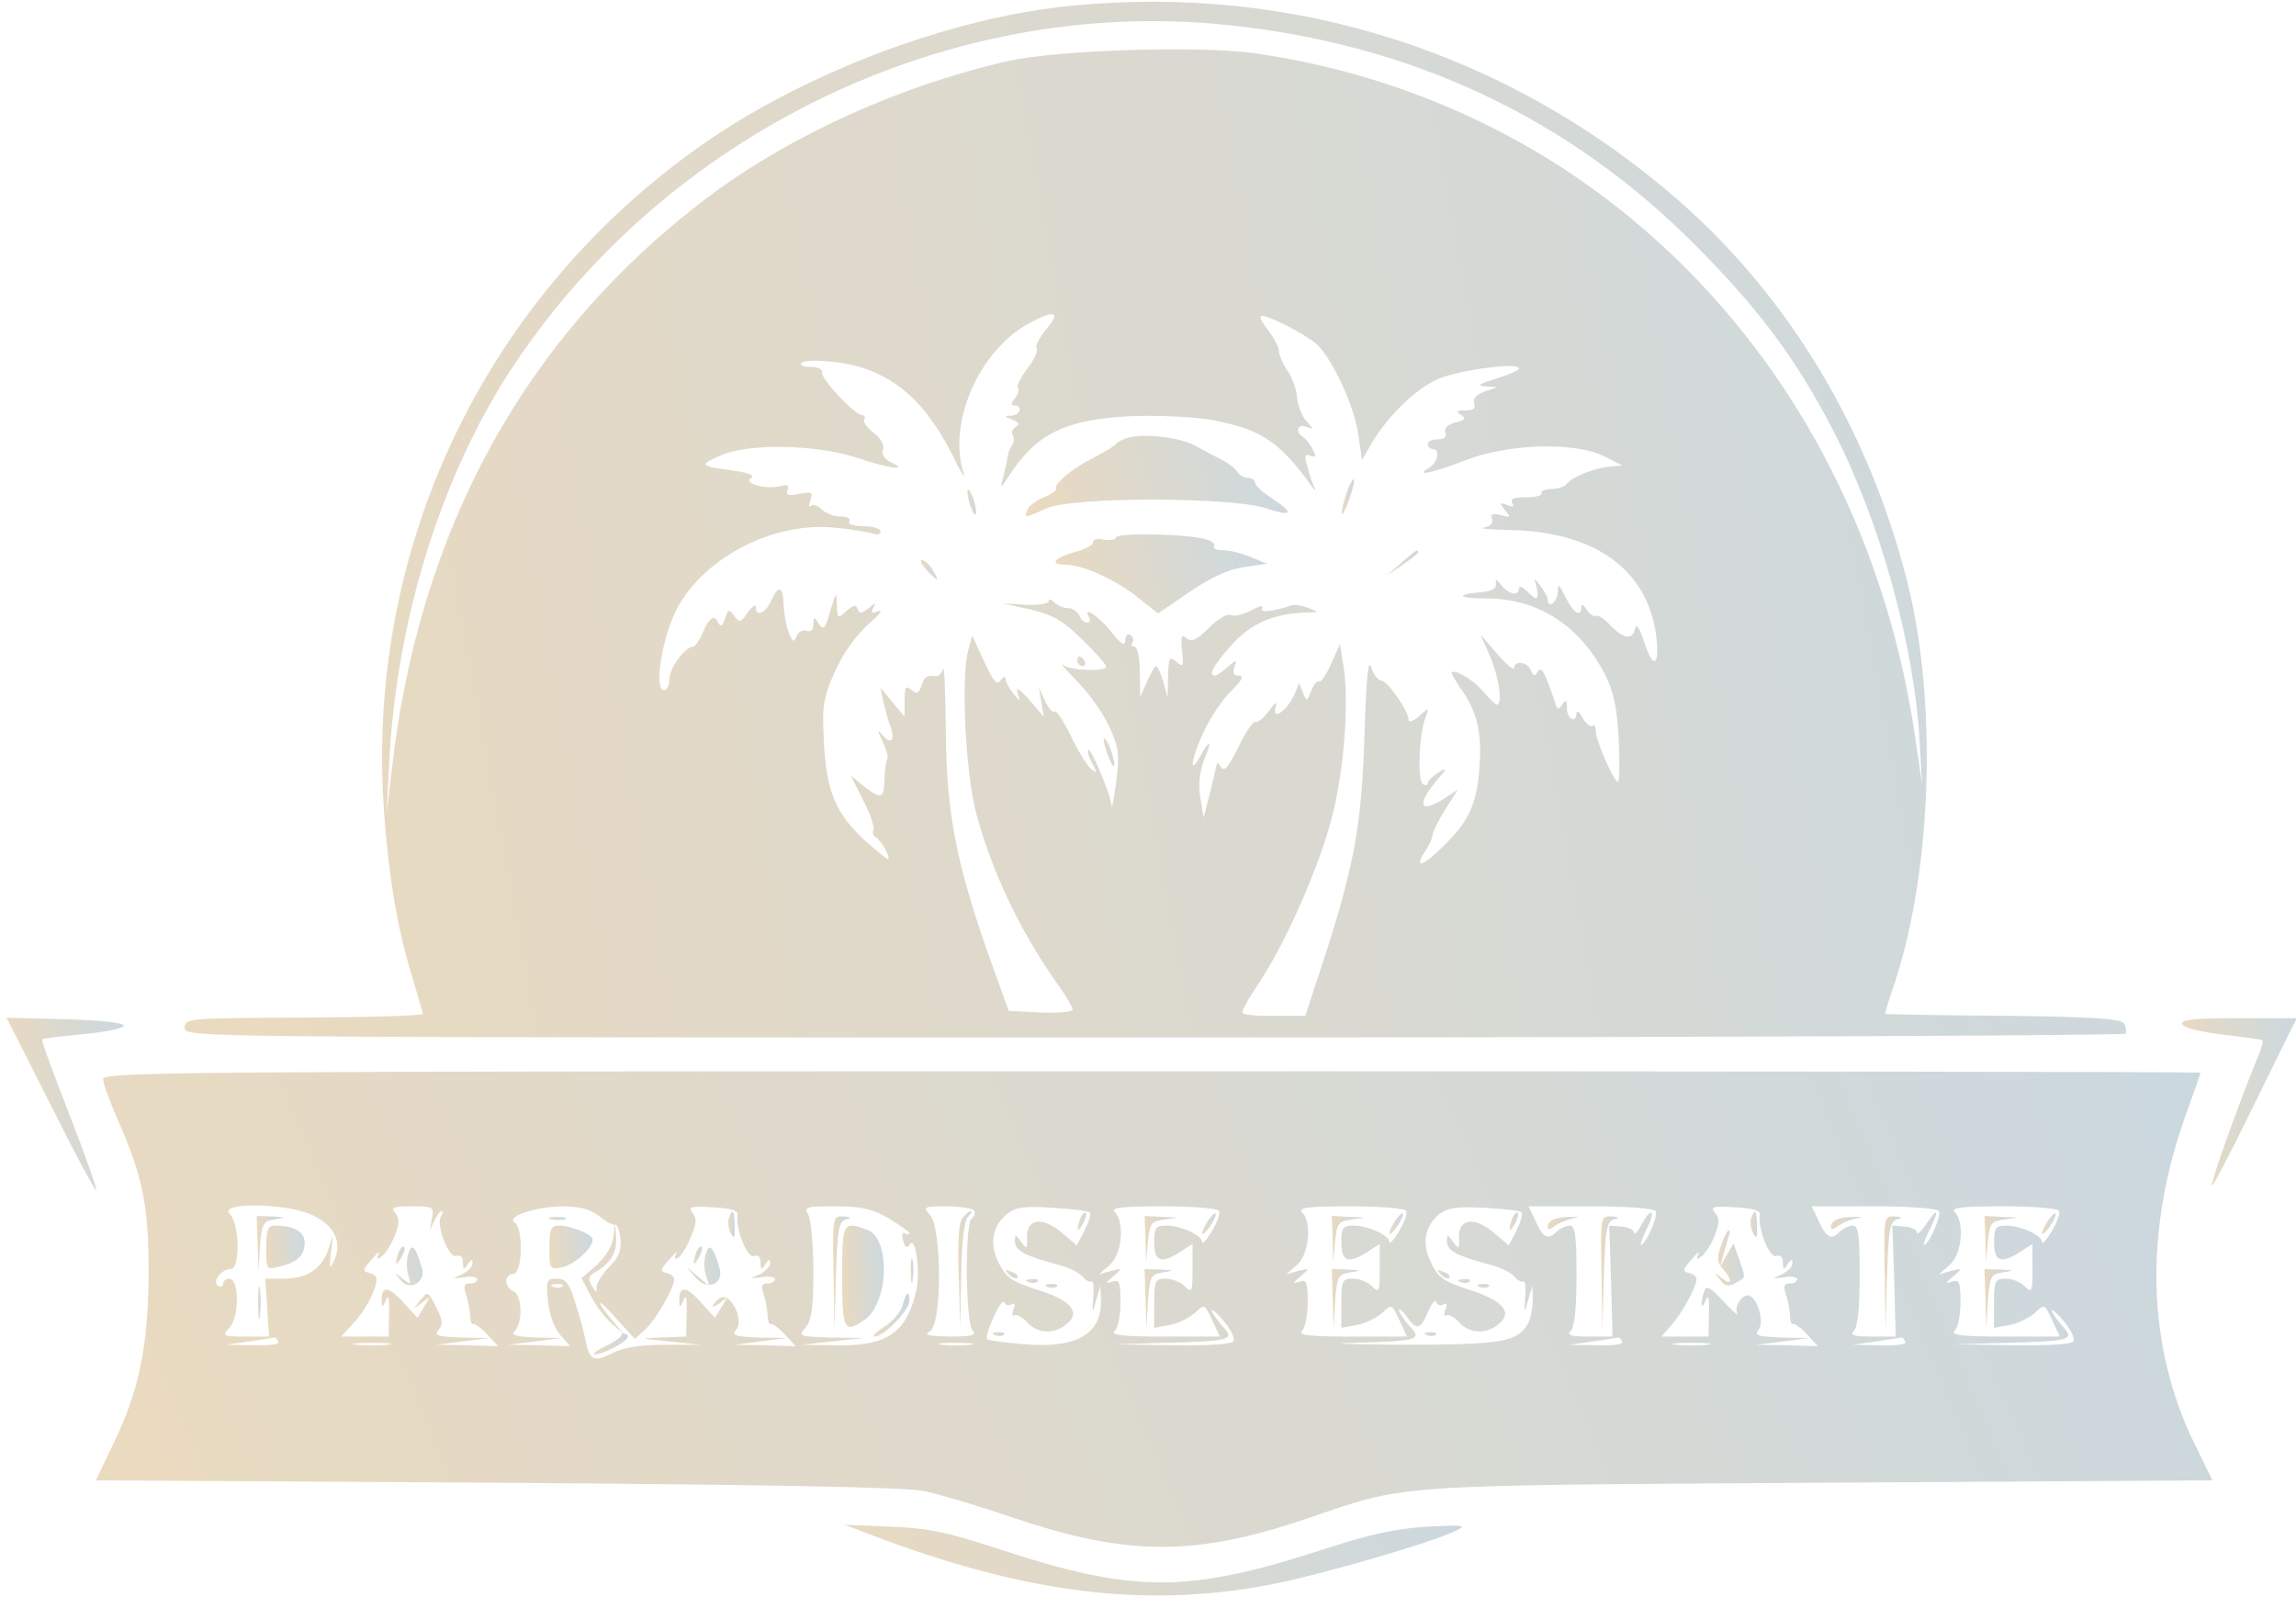 <svg width="138" height="96" viewBox="0 0 138 96" fill="none" xmlns="http://www.w3.org/2000/svg">
<g clip-path="url(#clip0_300_1341)">
<path d="M64.466 0.339C57.138 1.035 48.282 4.399 42.051 8.806C29.416 17.737 22.319 32.235 23.011 47.574C23.242 52.01 23.819 55.664 24.8 58.795C25.146 59.955 25.435 60.941 25.406 60.941C25.29 61.057 22.319 61.144 17.098 61.173C11.299 61.202 11.097 61.231 11.097 61.782C11.097 62.362 11.299 62.362 69.341 62.362C101.391 62.362 127.671 62.246 127.757 62.13C127.815 62.014 127.786 61.724 127.671 61.521C127.469 61.231 125.796 61.115 120.401 61.057C116.536 61.028 113.333 60.97 113.305 60.941C113.276 60.941 113.449 60.361 113.68 59.665C116.103 52.88 116.507 42.384 114.632 34.961C112.324 25.856 107.593 17.94 100.929 12.083C90.775 3.21 77.88 -0.965 64.466 0.339ZM73.726 1.499C84.832 2.63 94.323 7.095 101.939 14.779C105.747 18.607 107.968 21.593 110.189 25.885C112.987 31.307 115.064 38.759 115.382 44.616L115.526 47.139L115.122 44.384C113.016 29.886 105.4 17.592 93.89 10.082C88.294 6.458 81.861 4.08 75.226 3.181C71.908 2.746 63.629 3.007 60.715 3.645C54.196 5.095 47.474 8.139 42.512 11.88C31.579 20.144 25.146 31.829 23.531 46.414L23.242 48.879L23.386 45.979C23.79 37.425 26.444 28.813 30.627 22.347C39.945 8.023 56.994 -0.241 73.726 1.499ZM62.908 19.767C62.504 20.26 62.215 20.782 62.302 20.927C62.417 21.072 62.158 21.622 61.754 22.144C61.35 22.695 61.09 23.217 61.177 23.304C61.292 23.42 61.206 23.681 61.004 23.942C60.773 24.232 60.744 24.377 60.975 24.377C61.494 24.377 61.321 24.957 60.802 24.986C60.34 24.986 60.34 25.015 60.831 25.218C61.235 25.363 61.292 25.508 61.062 25.653C60.859 25.769 60.773 26.001 60.859 26.146C60.975 26.291 60.946 26.581 60.831 26.755C60.687 26.958 60.571 27.306 60.542 27.567C60.513 27.799 60.398 28.32 60.283 28.726C60.109 29.393 60.138 29.393 60.658 28.581C62.302 26.059 64.033 25.218 67.956 25.015C69.485 24.957 71.62 25.044 72.687 25.218C75.716 25.769 76.812 26.465 78.687 29.016C78.976 29.422 79.12 29.567 79.034 29.364C78.918 29.161 78.716 28.61 78.601 28.117C78.37 27.393 78.428 27.248 78.774 27.393C79.12 27.509 79.12 27.451 78.889 26.987C78.745 26.697 78.457 26.349 78.312 26.262C77.822 25.972 77.995 25.45 78.514 25.653C78.976 25.827 78.976 25.827 78.514 25.305C78.255 25.015 77.995 24.377 77.966 23.913C77.937 23.449 77.678 22.724 77.389 22.289C77.101 21.883 76.87 21.332 76.87 21.101C76.87 20.869 76.582 20.347 76.264 19.912C75.918 19.477 75.687 19.071 75.774 19.013C75.976 18.81 78.428 20.057 79.149 20.695C80.101 21.593 81.457 24.522 81.659 26.233L81.861 27.654L82.495 26.552C83.447 25.015 84.918 23.536 86.246 22.869C87.313 22.289 91.294 21.738 91.294 22.144C91.294 22.26 90.688 22.521 89.938 22.753C88.9 23.072 88.726 23.188 89.275 23.217L89.996 23.275L89.217 23.536C88.726 23.739 88.496 23.971 88.611 24.261C88.698 24.551 88.553 24.667 88.092 24.667C87.544 24.667 87.486 24.725 87.803 24.928C88.149 25.16 88.063 25.247 87.486 25.392C86.996 25.537 86.765 25.74 86.88 26.001C86.967 26.262 86.822 26.407 86.419 26.407C86.072 26.407 85.813 26.523 85.813 26.697C85.813 26.842 85.957 26.987 86.101 26.987C86.592 26.987 86.419 27.799 85.899 28.117C84.947 28.669 86.072 28.436 88.034 27.683C90.602 26.668 94.554 26.552 96.342 27.393L97.496 27.973L96.631 28.059C95.707 28.175 94.438 28.697 94.15 29.103C94.034 29.248 93.63 29.393 93.227 29.393C92.823 29.422 92.563 29.538 92.65 29.654C92.707 29.799 92.303 29.886 91.727 29.886C91.005 29.886 90.746 30.002 90.89 30.234C91.034 30.466 90.948 30.495 90.573 30.35C90.111 30.176 90.111 30.234 90.457 30.669C90.832 31.104 90.803 31.133 90.198 30.959C89.707 30.843 89.563 30.901 89.678 31.191C89.765 31.452 89.592 31.626 89.188 31.713C88.842 31.771 89.534 31.829 90.717 31.858C95.852 31.945 99.025 34.236 99.544 38.208C99.775 40.093 99.342 40.267 98.794 38.498C98.535 37.744 98.362 37.454 98.275 37.773C98.131 38.498 97.583 38.411 96.775 37.57C96.429 37.193 96.025 36.932 95.881 37.019C95.765 37.077 95.534 36.903 95.361 36.642C95.188 36.352 95.044 36.294 95.044 36.468C95.044 37.135 94.582 36.874 94.092 35.889C93.688 35.077 93.63 35.048 93.63 35.599C93.602 36.207 93.025 36.613 93.025 36.033C93.025 35.889 92.823 35.541 92.592 35.221C92.188 34.7 92.188 34.7 92.361 35.309C92.534 36.091 92.361 36.149 91.755 35.511C91.496 35.279 91.294 35.193 91.294 35.367C91.294 35.859 90.688 35.743 90.227 35.164C89.967 34.816 89.88 34.787 89.909 35.077C89.967 35.367 89.678 35.541 89.015 35.599C87.371 35.743 87.63 35.975 89.448 35.975C92.448 36.004 94.929 37.599 96.429 40.47C97.006 41.601 97.179 42.471 97.294 44.442C97.352 45.863 97.352 46.994 97.236 46.994C97.006 46.994 95.909 44.5 95.909 43.92C95.909 43.63 95.823 43.514 95.707 43.63C95.592 43.717 95.332 43.514 95.131 43.166C94.929 42.789 94.784 42.673 94.755 42.847C94.755 43.514 94.179 43.253 94.179 42.557C94.179 42.065 94.121 42.007 93.89 42.355C93.688 42.703 93.602 42.673 93.457 42.21C92.852 40.383 92.65 40.006 92.419 40.383C92.246 40.673 92.159 40.644 92.015 40.296C91.813 39.774 91.005 39.687 91.005 40.151C91.005 40.325 90.544 39.948 89.996 39.31L88.986 38.15L89.563 39.455C90.082 40.673 90.342 42.355 89.967 42.355C89.88 42.355 89.505 41.978 89.101 41.514C88.525 40.818 87.255 40.122 87.255 40.47C87.255 40.528 87.573 41.079 87.976 41.659C88.842 42.964 89.101 44.239 88.9 46.385C88.726 48.386 88.265 49.372 86.794 50.821C85.553 52.068 84.947 52.271 85.64 51.198C85.899 50.821 86.101 50.358 86.101 50.184C86.101 50.01 86.447 49.343 86.851 48.676L87.63 47.458L86.88 47.951C85.38 48.937 85.092 48.444 86.303 46.965C86.996 46.182 86.996 46.095 86.447 46.443C86.101 46.675 85.813 46.936 85.813 47.081C85.813 47.197 85.668 47.226 85.524 47.139C85.178 46.936 85.293 44.036 85.697 43.08C85.899 42.499 85.899 42.499 85.293 43.05C84.918 43.369 84.659 43.456 84.659 43.253C84.659 42.731 83.39 40.905 83.014 40.905C82.841 40.905 82.553 40.557 82.409 40.093C82.236 39.542 82.12 40.702 82.005 44.384C81.832 49.778 81.341 52.358 79.264 58.592L78.457 61.057H76.639C75.629 61.086 74.764 60.999 74.678 60.883C74.62 60.767 75.053 59.984 75.629 59.143C77.101 56.969 79.034 52.706 79.899 49.691C80.736 46.878 81.111 42.442 80.764 40.151L80.534 38.73L80.014 39.89C79.726 40.528 79.409 41.021 79.293 40.963C79.149 40.905 78.947 41.166 78.803 41.543C78.543 42.181 78.543 42.181 78.312 41.63L78.082 41.05L77.851 41.63C77.418 42.703 76.351 43.456 76.697 42.413C76.784 42.152 76.61 42.268 76.264 42.731C75.947 43.166 75.572 43.456 75.457 43.398C75.341 43.311 74.879 43.978 74.447 44.877C73.841 46.124 73.581 46.414 73.379 46.095C73.235 45.863 73.12 45.805 73.12 45.979C73.091 46.124 72.918 46.907 72.716 47.69L72.341 49.14L72.139 47.922C72.024 47.11 72.11 46.356 72.37 45.689C72.889 44.471 72.745 44.355 72.139 45.457C71.418 46.762 71.62 45.515 72.37 43.949C72.745 43.138 73.466 42.065 73.985 41.543C74.649 40.905 74.793 40.615 74.476 40.615C74.158 40.615 74.072 40.441 74.187 40.093C74.36 39.629 74.331 39.629 73.783 40.093C73.466 40.383 73.12 40.615 73.033 40.615C72.6 40.615 72.889 40.035 73.985 38.817C75.139 37.483 76.553 36.874 78.514 36.816C79.293 36.816 79.293 36.787 78.659 36.555C78.312 36.41 77.851 36.323 77.649 36.381C76.408 36.787 75.687 36.845 75.86 36.555C75.976 36.352 75.658 36.439 75.168 36.7C74.678 36.961 74.129 37.077 73.956 36.961C73.783 36.874 73.206 37.193 72.687 37.715C71.937 38.469 71.62 38.614 71.302 38.353C71.014 38.092 70.956 38.237 71.043 39.107C71.158 40.064 71.129 40.122 70.697 39.774C70.293 39.426 70.235 39.513 70.206 40.644L70.177 41.92L69.918 40.963C69.773 40.47 69.572 40.035 69.485 40.035C69.398 40.035 69.168 40.47 68.937 40.963L68.533 41.92L68.504 40.383C68.504 39.513 68.36 38.875 68.187 38.875C68.043 38.875 67.956 38.759 68.072 38.614C68.158 38.469 68.1 38.266 67.927 38.15C67.783 38.063 67.639 38.208 67.639 38.498C67.61 38.875 67.379 38.73 66.745 37.918C65.966 36.961 65.014 36.381 65.475 37.135C65.562 37.28 65.504 37.425 65.331 37.425C65.158 37.425 64.956 37.222 64.869 36.99C64.754 36.758 64.466 36.555 64.206 36.555C63.946 36.555 63.571 36.41 63.369 36.207C63.167 36.004 63.023 35.975 63.023 36.149C63.023 36.294 62.417 36.381 61.667 36.352L60.283 36.265L61.956 36.642C63.312 36.961 63.889 37.309 65.043 38.44C65.85 39.223 66.485 39.948 66.485 40.064C66.485 40.383 64.379 40.325 63.917 39.977C63.658 39.803 64.033 40.209 64.725 40.934C65.418 41.63 66.312 42.877 66.658 43.659C67.264 44.935 67.293 45.341 67.091 46.994C66.946 48.038 66.831 48.676 66.802 48.415C66.773 47.777 65.562 44.935 65.418 45.08C65.331 45.138 65.446 45.515 65.648 45.892C65.966 46.472 65.937 46.501 65.562 46.211C65.331 46.008 64.783 45.109 64.35 44.21C63.917 43.311 63.485 42.673 63.369 42.761C63.283 42.877 63.023 42.587 62.821 42.152L62.446 41.34L62.59 42.21L62.735 43.08L61.869 42.065C61.263 41.398 61.033 41.253 61.148 41.63C61.35 42.21 61.321 42.21 60.888 41.659C60.629 41.34 60.427 40.934 60.427 40.789C60.427 40.615 60.311 40.673 60.138 40.905C59.936 41.224 59.706 40.963 59.157 39.774L58.436 38.208L58.206 39.049C57.744 40.702 58.032 46.414 58.667 48.85C59.561 52.271 61.292 55.925 63.456 58.998C64.004 59.752 64.466 60.506 64.466 60.68C64.466 60.825 63.6 60.912 62.533 60.854L60.629 60.767L59.532 57.722C57.484 51.981 56.879 48.821 56.85 44.036C56.821 41.688 56.763 39.977 56.677 40.209C56.59 40.47 56.417 40.644 56.302 40.644C55.696 40.586 55.552 40.673 55.379 41.224C55.234 41.688 55.09 41.746 54.773 41.456C54.426 41.195 54.369 41.282 54.369 42.094V43.08L53.648 42.21L52.926 41.34L53.099 42.21C53.215 42.673 53.388 43.369 53.532 43.688C53.821 44.529 53.532 44.79 53.013 44.152C52.696 43.775 52.724 43.862 53.042 44.558C53.273 45.051 53.417 45.544 53.33 45.602C53.273 45.689 53.186 46.24 53.157 46.82C53.128 48.038 52.984 48.067 51.917 47.255L51.138 46.617L51.888 48.125C52.321 48.937 52.58 49.749 52.494 49.894C52.407 50.038 52.465 50.212 52.638 50.328C52.984 50.531 53.59 51.633 53.359 51.633C53.273 51.633 52.696 51.14 52.032 50.56C50.244 48.937 49.667 47.574 49.522 44.645C49.407 42.384 49.465 41.978 50.186 40.354C50.705 39.223 51.455 38.179 52.176 37.541C52.84 36.961 53.099 36.613 52.811 36.729C52.378 36.903 52.321 36.845 52.494 36.526C52.696 36.207 52.638 36.207 52.205 36.555C51.773 36.903 51.657 36.903 51.542 36.613C51.455 36.323 51.311 36.352 50.878 36.729C50.359 37.193 50.33 37.193 50.301 36.381C50.272 35.541 50.272 35.541 49.955 36.555C49.58 37.86 49.494 37.947 49.176 37.425C48.946 37.077 48.888 37.077 48.888 37.541C48.888 37.86 48.743 38.005 48.484 37.918C48.253 37.831 47.993 37.976 47.878 38.237C47.705 38.643 47.647 38.614 47.416 38.034C47.243 37.628 47.128 36.874 47.099 36.352C47.07 35.221 46.782 35.135 46.349 36.12C46.003 36.874 45.426 37.106 45.426 36.497C45.426 36.294 45.224 36.439 44.936 36.816C44.503 37.454 44.445 37.454 44.128 37.019C43.811 36.584 43.753 36.613 43.58 37.193C43.436 37.599 43.32 37.715 43.205 37.483C42.974 36.903 42.628 37.077 42.253 38.005C42.051 38.469 41.791 38.875 41.647 38.875C41.185 38.875 40.233 40.151 40.233 40.818C40.233 41.195 40.089 41.485 39.916 41.485C39.253 41.485 39.83 38.121 40.753 36.468C42.426 33.453 46.522 31.365 50.128 31.713C51.109 31.8 52.148 31.974 52.436 32.061C52.724 32.177 52.926 32.119 52.926 31.945C52.926 31.771 52.465 31.626 51.888 31.626C51.282 31.626 50.936 31.51 51.051 31.336C51.138 31.162 50.907 31.046 50.503 31.046C50.128 31.046 49.609 30.843 49.378 30.611C49.147 30.379 48.859 30.292 48.743 30.408C48.599 30.524 48.599 30.379 48.715 30.06C48.859 29.596 48.801 29.538 48.051 29.683C47.388 29.828 47.215 29.77 47.33 29.451C47.445 29.161 47.33 29.103 46.897 29.219C46.032 29.451 44.618 29.045 45.138 28.726C45.397 28.581 45.051 28.436 44.099 28.291C42.022 28.002 41.993 27.973 43.263 27.393C44.907 26.639 48.974 26.697 51.484 27.509C53.474 28.175 54.686 28.32 53.561 27.799C53.157 27.596 52.984 27.306 53.071 27.016C53.157 26.726 52.926 26.32 52.494 26.001C52.119 25.711 51.859 25.363 51.946 25.218C52.032 25.073 51.974 24.957 51.83 24.957C51.369 24.957 49.292 22.724 49.407 22.376C49.465 22.202 49.176 22.057 48.715 22.057C48.224 22.057 48.022 21.941 48.195 21.796C48.34 21.651 49.263 21.651 50.244 21.767C53.388 22.173 55.494 23.855 57.282 27.422C57.744 28.378 58.032 28.842 57.917 28.436C56.936 25.392 58.869 21.043 61.869 19.419C63.398 18.607 63.773 18.723 62.908 19.767Z" fill="url(#paint0_linear_300_1341)"/>
<path d="M67.783 26.32C67.466 26.407 67.148 26.581 67.062 26.697C66.975 26.813 66.369 27.19 65.677 27.538C64.408 28.176 63.254 29.162 63.485 29.393C63.571 29.451 63.225 29.683 62.764 29.886C62.302 30.06 61.84 30.408 61.754 30.64C61.552 31.162 61.552 31.162 62.908 30.553C64.466 29.857 74.014 29.857 76.091 30.553C77.707 31.075 77.822 30.872 76.437 29.944C75.889 29.596 75.428 29.162 75.428 29.017C75.428 28.843 75.226 28.727 74.995 28.727C74.793 28.727 74.476 28.553 74.36 28.35C74.245 28.147 73.812 27.828 73.408 27.625C73.004 27.422 72.312 27.045 71.822 26.784C70.927 26.291 68.764 26.03 67.783 26.32Z" fill="url(#paint1_linear_300_1341)"/>
<path d="M80.938 29.625C80.764 30.147 80.62 30.698 80.649 30.872C80.649 31.046 80.851 30.669 81.082 30.06C81.312 29.422 81.428 28.871 81.37 28.813C81.312 28.755 81.111 29.103 80.938 29.625Z" fill="url(#paint2_linear_300_1341)"/>
<path d="M58.148 29.596C58.148 29.828 58.263 30.292 58.407 30.611C58.552 30.988 58.667 31.017 58.667 30.756C58.667 30.524 58.552 30.06 58.407 29.741C58.263 29.364 58.148 29.335 58.148 29.596Z" fill="url(#paint3_linear_300_1341)"/>
<path d="M67.062 32.322C67.062 32.438 66.744 32.496 66.341 32.438C65.966 32.351 65.677 32.409 65.706 32.583C65.735 32.728 65.302 32.989 64.754 33.134C63.369 33.511 62.994 33.946 64.062 33.946C65.158 33.975 67.062 34.845 68.475 35.976L69.6 36.874L71.475 35.599C72.745 34.729 73.783 34.236 74.735 34.091L76.149 33.888L75.168 33.482C74.649 33.25 73.899 33.076 73.495 33.076C73.12 33.076 72.86 32.96 72.975 32.815C73.062 32.641 72.716 32.438 72.197 32.351C70.639 32.061 67.062 32.032 67.062 32.322Z" fill="url(#paint4_linear_300_1341)"/>
<path d="M84.226 33.83L83.361 34.584L84.313 33.946C84.803 33.598 85.236 33.279 85.236 33.192C85.236 32.989 85.12 33.047 84.226 33.83Z" fill="url(#paint5_linear_300_1341)"/>
<path d="M55.667 34.236C55.955 34.554 56.244 34.815 56.302 34.815C56.359 34.815 56.244 34.554 56.042 34.236C55.84 33.917 55.551 33.656 55.407 33.656C55.263 33.656 55.379 33.917 55.667 34.236Z" fill="url(#paint6_linear_300_1341)"/>
<path d="M64.754 39.745C64.754 39.89 64.898 40.035 65.071 40.035C65.216 40.035 65.273 39.89 65.187 39.745C65.1 39.571 64.956 39.455 64.869 39.455C64.812 39.455 64.754 39.571 64.754 39.745Z" fill="url(#paint7_linear_300_1341)"/>
<path d="M66.543 45.283C66.716 45.747 66.889 46.095 66.946 46.037C67.091 45.892 66.571 44.384 66.37 44.384C66.283 44.384 66.37 44.79 66.543 45.283Z" fill="url(#paint8_linear_300_1341)"/>
<path d="M3.049 66.421C4.491 69.321 5.732 71.612 5.789 71.554C5.847 71.496 5.126 69.437 4.174 67.001C3.222 64.566 2.472 62.536 2.53 62.478C2.587 62.42 3.712 62.275 5.068 62.159C6.424 62.014 7.463 61.811 7.434 61.637C7.376 61.463 5.876 61.318 3.857 61.26L0.395 61.173L3.049 66.421Z" fill="url(#paint9_linear_300_1341)"/>
<path d="M131.161 61.55C131.248 61.782 132.2 62.014 133.585 62.188C134.825 62.333 135.921 62.478 135.979 62.535C136.037 62.593 135.892 63.145 135.633 63.724C134.565 66.305 132.834 71.147 132.95 71.263C133.008 71.321 133.988 69.437 135.142 67.088C136.296 64.739 137.421 62.449 137.652 61.985L138.056 61.202H134.536C131.882 61.202 131.075 61.289 131.161 61.55Z" fill="url(#paint10_linear_300_1341)"/>
<path d="M6.193 64.856C6.193 65.117 6.626 66.305 7.174 67.523C8.616 70.887 8.934 72.51 8.934 76.57C8.905 80.919 8.357 83.616 6.828 86.748L5.761 88.98L29.848 89.125C45.715 89.241 54.484 89.386 55.523 89.618C56.388 89.792 58.811 90.517 60.859 91.213C67.668 93.533 71.793 93.562 78.399 91.329C84.716 89.183 83.13 89.299 109.324 89.125L132.979 88.98L131.882 86.748C129.027 80.89 128.853 73.96 131.421 66.885C131.882 65.609 132.257 64.537 132.257 64.479C132.257 64.421 103.9 64.392 69.225 64.392C11.847 64.392 6.193 64.421 6.193 64.856ZM18.886 73.09C20.155 73.728 20.588 74.743 20.069 75.787C19.809 76.338 19.78 76.251 19.896 75.265C20.04 74.134 20.04 74.134 19.752 75.033C19.377 76.251 18.453 76.86 17.069 76.86H15.944L16.059 78.6L16.174 80.339H14.761C13.376 80.339 13.319 80.31 13.809 79.788C14.386 79.151 14.386 76.86 13.78 76.86C13.578 76.86 13.405 77.005 13.405 77.179C13.405 77.324 13.261 77.382 13.117 77.295C12.713 77.034 13.319 76.28 13.867 76.28C14.444 76.28 14.415 73.554 13.809 72.975C13.059 72.221 17.386 72.308 18.886 73.09ZM25.954 73.293C25.81 74.047 25.81 74.047 26.069 73.438C26.242 73.09 26.444 72.8 26.531 72.8C26.646 72.8 26.617 72.945 26.502 73.119C26.185 73.641 26.992 75.671 27.425 75.497C27.685 75.41 27.829 75.555 27.829 75.874C27.829 76.338 27.887 76.367 28.117 75.99C28.319 75.671 28.406 75.671 28.406 75.932C28.406 76.135 28.117 76.425 27.771 76.599C27.137 76.86 27.166 76.86 27.916 76.773C28.348 76.686 28.694 76.773 28.694 76.889C28.694 77.034 28.492 77.15 28.233 77.15C27.887 77.15 27.858 77.295 28.002 77.788C28.146 78.165 28.233 78.745 28.262 79.093C28.262 79.412 28.348 79.644 28.435 79.585C28.521 79.528 28.925 79.817 29.271 80.195L29.935 80.919L28.089 80.861L26.242 80.832L27.829 80.629L29.416 80.426L27.714 80.397C26.3 80.339 26.069 80.281 26.358 79.933C26.646 79.615 26.617 79.325 26.242 78.629C25.723 77.585 25.723 77.585 25.204 78.223C24.829 78.716 24.829 78.716 25.348 78.31C25.867 77.904 25.896 77.904 25.492 78.542L25.088 79.209L24.165 78.194C23.271 77.237 22.867 77.295 22.954 78.397C22.954 78.6 23.069 78.484 23.184 78.165C23.358 77.759 23.415 78.02 23.386 78.948L23.358 80.339H21.944H20.502L21.252 79.528C21.944 78.803 22.636 77.498 22.636 76.86C22.636 76.715 22.434 76.57 22.175 76.512C21.771 76.425 21.8 76.309 22.348 75.7C22.694 75.294 22.867 75.149 22.752 75.381C22.608 75.671 22.665 75.729 22.896 75.555C23.098 75.439 23.473 74.888 23.704 74.337C24.021 73.554 24.021 73.235 23.761 72.916C23.473 72.569 23.646 72.51 24.771 72.51C26.069 72.51 26.098 72.54 25.954 73.293ZM35.993 73.09C36.426 73.438 36.858 73.67 36.974 73.612C37.089 73.554 37.233 73.96 37.291 74.453C37.349 75.178 37.204 75.584 36.57 76.193C36.137 76.657 35.82 77.208 35.849 77.44C35.906 77.73 35.791 77.672 35.589 77.324C35.329 76.889 35.358 76.715 35.704 76.512C36.656 75.99 37.06 75.352 37.031 74.453L36.974 73.525L36.858 74.395C36.801 74.917 36.368 75.584 35.849 76.048L34.954 76.831L35.502 77.875C35.791 78.455 36.368 79.209 36.772 79.557L37.493 80.195L36.887 79.47C35.733 78.107 35.82 77.875 36.974 79.18L38.156 80.484L38.791 79.904C39.426 79.325 40.522 77.411 40.522 76.889C40.522 76.744 40.32 76.57 40.06 76.512C39.657 76.425 39.685 76.309 40.233 75.7C40.58 75.294 40.753 75.149 40.637 75.381C40.493 75.642 40.551 75.729 40.782 75.584C40.955 75.468 41.301 74.917 41.532 74.337C41.878 73.525 41.878 73.206 41.618 72.888C41.33 72.54 41.532 72.481 42.859 72.569C43.955 72.626 44.388 72.772 44.33 73.032C44.186 73.815 44.907 75.642 45.311 75.497C45.57 75.41 45.715 75.555 45.715 75.874C45.715 76.338 45.772 76.367 46.003 75.99C46.205 75.671 46.291 75.671 46.291 75.932C46.291 76.135 46.003 76.425 45.657 76.599C45.022 76.86 45.051 76.86 45.801 76.773C46.234 76.686 46.58 76.773 46.58 76.889C46.58 77.034 46.378 77.15 46.118 77.15C45.772 77.15 45.743 77.295 45.888 77.788C46.032 78.165 46.118 78.745 46.147 79.093C46.147 79.412 46.234 79.644 46.32 79.585C46.407 79.528 46.811 79.817 47.157 80.195L47.82 80.919L45.974 80.861L44.128 80.832L45.715 80.629L47.301 80.426L45.599 80.397C44.186 80.339 43.955 80.281 44.243 79.933C44.763 79.296 43.839 77.556 43.234 78.049C43.003 78.223 42.83 78.455 42.83 78.513C42.83 78.6 43.032 78.484 43.32 78.281C43.753 77.904 43.753 77.933 43.378 78.542L42.974 79.209L42.051 78.194C41.157 77.237 40.753 77.295 40.839 78.397C40.839 78.6 40.955 78.484 41.07 78.165C41.243 77.759 41.301 78.02 41.272 78.948L41.243 80.339L39.801 80.397C38.387 80.426 38.387 80.455 40.233 80.629L42.109 80.832H39.945C38.474 80.832 37.435 81.006 36.829 81.325C35.704 81.905 35.445 81.789 35.185 80.542C35.099 80.049 34.81 79.006 34.55 78.223C34.204 77.121 34.002 76.86 33.454 76.86C32.849 76.86 32.82 76.947 32.935 78.223C33.022 79.064 33.339 79.876 33.685 80.252L34.262 80.919L32.416 80.861L30.57 80.832L32.156 80.629L33.743 80.426L32.185 80.397C30.945 80.339 30.685 80.252 30.945 79.992C31.435 79.499 31.377 77.817 30.858 77.614C30.627 77.527 30.425 77.266 30.425 77.005C30.425 76.773 30.627 76.57 30.858 76.57C31.406 76.57 31.464 73.815 30.945 73.496C30.368 73.148 32.127 72.54 33.772 72.51C34.839 72.51 35.474 72.684 35.993 73.09ZM53.417 73.235C54.08 73.641 54.657 74.047 54.657 74.134C54.657 74.221 54.542 74.221 54.398 74.134C54.253 74.018 54.196 74.221 54.282 74.569C54.398 75.004 54.513 75.062 54.686 74.801C55.004 74.25 55.321 76.338 55.09 77.498C54.513 80.136 53.301 80.948 50.128 80.861L48.167 80.832L50.042 80.629L51.917 80.426L49.926 80.397C48.022 80.339 47.965 80.31 48.397 79.817C48.772 79.383 48.888 78.687 48.888 76.454C48.888 74.917 48.743 73.38 48.599 73.061C48.311 72.54 48.397 72.51 50.215 72.51C51.773 72.51 52.407 72.656 53.417 73.235ZM58.552 72.772C58.638 72.916 58.581 73.119 58.407 73.235C57.975 73.496 58.032 79.557 58.465 79.992C58.725 80.252 58.436 80.339 57.081 80.339C55.782 80.31 55.494 80.252 55.898 80.02C56.619 79.615 56.619 73.844 55.898 73.032C55.465 72.54 55.494 72.51 56.907 72.51C57.715 72.51 58.436 72.626 58.552 72.772ZM65.504 72.888C65.591 72.975 65.446 73.438 65.187 73.96L64.725 74.859L63.831 74.105C62.677 73.119 61.725 73.235 61.725 74.337C61.754 75.091 61.725 75.12 61.379 74.656C61.033 74.163 61.004 74.163 61.004 74.627C61.004 75.178 61.638 75.497 63.485 75.99C64.148 76.135 64.841 76.483 65.042 76.715C65.244 76.947 65.475 77.092 65.591 77.034C65.706 76.947 65.764 77.382 65.706 77.962C65.648 79.006 65.648 79.006 65.879 78.165L66.139 77.295L66.168 78.107C66.254 80.165 64.725 81.064 61.61 80.803C60.427 80.716 59.388 80.571 59.331 80.484C59.244 80.397 59.417 79.817 59.734 79.151C60.023 78.484 60.311 78.107 60.369 78.281C60.427 78.455 60.629 78.513 60.802 78.397C61.004 78.281 61.033 78.397 60.917 78.716C60.802 78.977 60.831 79.151 60.975 79.064C61.09 78.977 61.437 79.151 61.725 79.47C62.331 80.136 63.254 80.224 64.004 79.672C65.014 78.948 64.466 78.194 62.446 77.556C60.859 77.063 60.484 76.802 60.052 75.961C59.446 74.801 59.619 73.757 60.484 73.004C61.004 72.569 61.494 72.481 63.225 72.597C64.379 72.656 65.418 72.8 65.504 72.888ZM73.264 72.772C73.351 72.945 73.149 73.496 72.831 74.018C72.514 74.54 72.254 74.83 72.254 74.656C72.254 74.25 70.985 73.67 70.091 73.67C69.456 73.67 69.37 73.815 69.37 74.685C69.37 75.845 69.802 75.99 70.956 75.236L71.677 74.772V76.28C71.677 77.643 71.649 77.73 71.216 77.324C70.985 77.063 70.466 76.86 70.062 76.86C69.427 76.86 69.37 76.976 69.37 78.339V79.817L70.293 79.644C70.812 79.557 71.475 79.209 71.822 78.919C72.399 78.368 72.399 78.368 72.86 79.354L73.322 80.339H70.004C67.408 80.339 66.745 80.252 67.004 79.992C67.206 79.788 67.35 79.035 67.35 78.252C67.35 77.063 67.264 76.889 66.86 77.034C66.427 77.179 66.427 77.121 66.918 76.715C67.495 76.222 67.495 76.222 66.773 76.396L66.052 76.599L66.716 76.019C67.437 75.381 67.61 73.467 67.004 72.859C66.745 72.597 67.379 72.51 69.86 72.51C71.649 72.51 73.149 72.626 73.264 72.772ZM84.515 72.772C84.601 72.945 84.399 73.496 84.082 74.018C83.765 74.54 83.505 74.83 83.505 74.656C83.505 74.25 82.236 73.67 81.341 73.67C80.707 73.67 80.62 73.815 80.62 74.685C80.62 75.845 81.053 75.99 82.207 75.236L82.928 74.772V76.28C82.928 77.643 82.899 77.73 82.466 77.324C82.236 77.063 81.716 76.86 81.312 76.86C80.678 76.86 80.62 76.976 80.62 78.339V79.817L81.543 79.644C82.063 79.557 82.726 79.209 83.072 78.919C83.649 78.368 83.649 78.368 84.111 79.354L84.572 80.339H81.255C78.659 80.339 77.995 80.252 78.255 79.992C78.457 79.788 78.601 79.035 78.601 78.252C78.601 77.063 78.514 76.889 78.11 77.034C77.678 77.179 77.678 77.121 78.168 76.715C78.745 76.222 78.745 76.222 78.024 76.396L77.303 76.599L77.966 76.019C78.687 75.381 78.861 73.467 78.255 72.859C77.995 72.597 78.63 72.51 81.111 72.51C82.899 72.51 84.399 72.626 84.515 72.772ZM91.438 72.859C91.553 72.945 91.409 73.438 91.15 73.96L90.688 74.859L89.794 74.105C88.64 73.119 87.688 73.235 87.688 74.337C87.717 75.091 87.688 75.12 87.342 74.656C86.996 74.163 86.967 74.163 86.967 74.627C86.967 75.178 87.601 75.497 89.448 75.99C90.111 76.135 90.803 76.483 91.005 76.715C91.207 76.947 91.438 77.092 91.553 77.034C91.669 76.947 91.727 77.382 91.669 77.962C91.611 79.006 91.611 79.006 91.842 78.165L92.102 77.295L92.13 78.107C92.13 78.571 92.015 79.18 91.871 79.499C91.236 80.687 90.313 80.832 84.082 80.832C80.822 80.803 79.611 80.745 81.341 80.716C85.293 80.6 85.524 80.542 84.688 79.672C84.37 79.296 84.082 78.89 84.082 78.745C84.082 78.6 84.284 78.774 84.543 79.122C85.12 79.992 85.38 79.933 85.842 78.832C86.043 78.339 86.274 78.078 86.332 78.252C86.39 78.455 86.592 78.513 86.765 78.397C86.967 78.281 86.996 78.397 86.88 78.716C86.765 78.977 86.794 79.151 86.938 79.064C87.053 78.977 87.399 79.151 87.688 79.47C88.294 80.136 89.217 80.224 89.967 79.672C90.977 78.948 90.428 78.223 88.409 77.556C86.822 77.063 86.447 76.802 86.043 75.961C85.438 74.801 85.611 73.728 86.476 73.004C86.996 72.597 87.544 72.51 89.188 72.597C90.342 72.656 91.352 72.772 91.438 72.859ZM99.515 72.8C99.689 73.061 98.91 74.83 98.621 74.83C98.563 74.83 98.708 74.424 98.938 73.931C99.544 72.8 99.285 72.453 98.679 73.583C98.448 74.018 98.246 74.25 98.217 74.105C98.217 73.931 97.871 73.757 97.467 73.728L96.717 73.67L96.833 77.005L96.919 80.339H95.506C94.38 80.339 94.15 80.252 94.409 79.992C94.64 79.76 94.755 78.6 94.755 76.657C94.755 74.25 94.669 73.67 94.352 73.67C94.121 73.67 93.746 73.844 93.515 74.076C93.025 74.569 92.707 74.366 92.246 73.293L91.871 72.51H95.621C97.698 72.51 99.4 72.626 99.515 72.8ZM105.775 73.032C105.631 73.815 106.352 75.642 106.756 75.497C107.016 75.41 107.16 75.555 107.16 75.874C107.16 76.338 107.218 76.367 107.449 75.99C107.65 75.671 107.737 75.671 107.737 75.932C107.737 76.135 107.449 76.425 107.102 76.599C106.468 76.86 106.497 76.86 107.247 76.773C107.679 76.686 108.025 76.773 108.025 76.889C108.025 77.034 107.824 77.15 107.564 77.15C107.218 77.15 107.189 77.295 107.333 77.788C107.477 78.165 107.564 78.745 107.593 79.093C107.593 79.412 107.679 79.644 107.766 79.585C107.852 79.528 108.256 79.817 108.602 80.195L109.266 80.919L107.42 80.861L105.573 80.832L107.16 80.629L108.747 80.426L107.045 80.397C105.66 80.339 105.429 80.281 105.689 79.933C106.035 79.528 105.718 78.223 105.198 77.904C104.795 77.672 104.189 78.513 104.419 78.948C104.535 79.151 104.16 78.832 103.612 78.252C102.804 77.382 102.573 77.237 102.429 77.614C102.342 77.875 102.256 78.223 102.285 78.397C102.285 78.6 102.4 78.484 102.516 78.165C102.689 77.759 102.746 78.02 102.717 78.948L102.689 80.339H101.275H99.862L100.439 79.672C101.073 78.977 101.967 77.353 101.967 76.889C101.967 76.744 101.766 76.57 101.506 76.512C101.102 76.425 101.131 76.309 101.679 75.7C102.025 75.294 102.198 75.149 102.083 75.381C101.939 75.671 101.996 75.729 102.227 75.555C102.429 75.439 102.804 74.888 103.035 74.337C103.352 73.525 103.352 73.235 103.093 72.916C102.775 72.54 102.948 72.481 104.304 72.569C105.4 72.626 105.833 72.772 105.775 73.032ZM116.536 72.8C116.709 73.061 115.93 74.83 115.641 74.83C115.584 74.83 115.699 74.453 115.959 73.96C116.564 72.772 116.507 72.481 115.814 73.525C115.497 73.989 115.237 74.25 115.237 74.105C115.237 73.931 114.891 73.757 114.487 73.728L113.737 73.67L113.853 77.005L113.939 80.339H112.526C111.401 80.339 111.17 80.252 111.429 79.992C111.66 79.76 111.776 78.6 111.776 76.657C111.776 74.25 111.689 73.67 111.372 73.67C111.141 73.67 110.766 73.844 110.535 74.076C110.045 74.569 109.727 74.366 109.266 73.293L108.891 72.51H112.641C114.718 72.51 116.42 72.626 116.536 72.8ZM123.747 72.772C123.834 72.945 123.632 73.496 123.315 74.018C122.997 74.54 122.738 74.83 122.738 74.656C122.738 74.25 121.468 73.67 120.574 73.67C119.94 73.67 119.853 73.815 119.853 74.685C119.853 75.845 120.286 75.99 121.44 75.236L122.161 74.772V76.28C122.161 77.643 122.132 77.73 121.699 77.324C121.468 77.063 120.949 76.86 120.545 76.86C119.911 76.86 119.853 76.976 119.853 78.339V79.817L120.776 79.644C121.295 79.557 121.959 79.209 122.305 78.919C122.882 78.368 122.882 78.368 123.344 79.354L123.805 80.339H120.488C117.891 80.339 117.228 80.252 117.487 79.992C117.689 79.788 117.834 79.035 117.834 78.252C117.834 77.063 117.747 76.889 117.343 77.034C116.911 77.179 116.911 77.121 117.401 76.715C117.978 76.222 117.978 76.222 117.257 76.396L116.536 76.599L117.199 76.019C117.92 75.381 118.093 73.467 117.487 72.859C117.228 72.597 117.863 72.51 120.343 72.51C122.132 72.51 123.632 72.626 123.747 72.772ZM33.8 77.324C33.714 77.411 33.454 77.44 33.252 77.353C33.022 77.266 33.108 77.179 33.425 77.179C33.743 77.15 33.916 77.237 33.8 77.324ZM74.129 80.629C74.014 80.803 72.572 80.89 70.437 80.861L66.918 80.803L70.091 80.716C74.043 80.6 74.274 80.542 73.437 79.672C73.12 79.296 72.831 78.89 72.831 78.774C72.831 78.658 73.177 78.948 73.581 79.441C73.985 79.933 74.245 80.455 74.129 80.629ZM124.613 80.629C124.497 80.803 123.055 80.89 120.92 80.861L117.401 80.803L120.574 80.716C124.526 80.6 124.757 80.542 123.921 79.672C123.603 79.296 123.315 78.89 123.315 78.774C123.315 78.658 123.661 78.948 124.065 79.441C124.469 79.933 124.728 80.455 124.613 80.629ZM16.723 80.629C16.838 80.803 16.29 80.89 15.223 80.861L13.549 80.832L14.992 80.629C15.8 80.513 16.463 80.397 16.492 80.397C16.521 80.368 16.636 80.455 16.723 80.629ZM97.496 80.629C97.612 80.803 97.063 80.89 95.996 80.861L94.323 80.832L95.765 80.629C96.573 80.513 97.236 80.397 97.265 80.397C97.294 80.368 97.409 80.455 97.496 80.629ZM114.516 80.629C114.632 80.803 114.083 80.89 113.016 80.861L111.343 80.832L112.785 80.629C113.593 80.513 114.257 80.397 114.285 80.397C114.314 80.368 114.43 80.455 114.516 80.629ZM23.3 80.832C22.781 80.89 21.915 80.89 21.425 80.832C20.905 80.774 21.309 80.716 22.348 80.716C23.386 80.716 23.79 80.774 23.3 80.832ZM58.35 80.832C57.917 80.89 57.138 80.89 56.619 80.832C56.1 80.774 56.446 80.716 57.398 80.716C58.35 80.716 58.782 80.774 58.35 80.832ZM102.631 80.832C102.112 80.89 101.246 80.89 100.756 80.832C100.237 80.774 100.64 80.716 101.679 80.716C102.717 80.716 103.121 80.774 102.631 80.832Z" fill="url(#paint11_linear_300_1341)"/>
<path d="M15.482 74.743L15.54 76.425L15.626 74.917C15.742 73.554 15.8 73.409 16.521 73.293C17.242 73.177 17.213 73.177 16.376 73.119L15.425 73.09L15.482 74.743Z" fill="url(#paint12_linear_300_1341)"/>
<path d="M16.001 75.004C16.001 76.309 16.001 76.338 16.78 76.135C17.877 75.874 18.309 75.468 18.309 74.685C18.309 74.047 17.675 73.67 16.521 73.67C16.088 73.67 16.001 73.931 16.001 75.004Z" fill="url(#paint13_linear_300_1341)"/>
<path d="M15.511 78.31C15.511 79.18 15.569 79.556 15.626 79.093C15.684 78.658 15.684 77.962 15.626 77.498C15.569 77.063 15.511 77.44 15.511 78.31Z" fill="url(#paint14_linear_300_1341)"/>
<path d="M23.963 75.265C23.704 76.019 23.761 76.193 24.108 75.613C24.281 75.323 24.367 75.004 24.281 74.946C24.223 74.859 24.079 75.004 23.963 75.265Z" fill="url(#paint15_linear_300_1341)"/>
<path d="M24.54 75.352C24.425 75.7 24.425 76.28 24.54 76.628C24.713 77.237 24.713 77.266 24.194 76.86C23.704 76.454 23.675 76.454 24.05 76.918C24.598 77.642 25.637 77.091 25.348 76.193C24.973 74.917 24.742 74.685 24.54 75.352Z" fill="url(#paint16_linear_300_1341)"/>
<path d="M43.811 73.206C43.724 73.438 43.782 73.844 43.926 74.134C44.128 74.511 44.186 74.424 44.157 73.699C44.128 72.713 44.041 72.597 43.811 73.206Z" fill="url(#paint17_linear_300_1341)"/>
<path d="M33.108 73.293C33.368 73.351 33.772 73.351 33.974 73.293C34.147 73.206 33.945 73.148 33.454 73.148C32.993 73.148 32.82 73.206 33.108 73.293Z" fill="url(#paint18_linear_300_1341)"/>
<path d="M33.022 75.004C33.022 76.309 33.05 76.338 33.829 76.164C34.579 75.961 35.618 75.033 35.618 74.511C35.618 74.192 34.349 73.67 33.57 73.67C33.108 73.67 33.022 73.873 33.022 75.004Z" fill="url(#paint19_linear_300_1341)"/>
<path d="M41.849 75.265C41.589 76.019 41.647 76.193 41.993 75.613C42.166 75.323 42.253 75.004 42.166 74.946C42.108 74.859 41.964 75.004 41.849 75.265Z" fill="url(#paint20_linear_300_1341)"/>
<path d="M42.426 75.352C42.31 75.7 42.31 76.28 42.426 76.628L42.628 77.295L41.935 76.715L41.243 76.135L41.791 76.773C42.484 77.614 43.551 77.208 43.234 76.193C42.859 74.917 42.628 74.685 42.426 75.352Z" fill="url(#paint21_linear_300_1341)"/>
<path d="M37.349 80.252C37.349 80.368 36.945 80.658 36.454 80.89C35.993 81.093 35.647 81.325 35.704 81.412C35.791 81.47 36.339 81.296 36.945 80.977C37.608 80.629 37.897 80.339 37.666 80.224C37.493 80.108 37.349 80.108 37.349 80.252Z" fill="url(#paint22_linear_300_1341)"/>
<path d="M50.099 76.483L50.157 79.904L50.244 76.657C50.33 73.902 50.417 73.409 50.849 73.293C51.196 73.206 51.167 73.148 50.705 73.119C50.042 73.09 50.042 73.119 50.099 76.483Z" fill="url(#paint23_linear_300_1341)"/>
<path d="M50.619 76.715C50.619 79.962 50.734 80.194 51.974 79.325C53.417 78.31 53.532 74.482 52.148 73.931C50.648 73.38 50.619 73.438 50.619 76.715Z" fill="url(#paint24_linear_300_1341)"/>
<path d="M54.744 76.425C54.744 77.063 54.801 77.294 54.859 76.918C54.917 76.57 54.917 76.048 54.859 75.758C54.773 75.497 54.715 75.787 54.744 76.425Z" fill="url(#paint25_linear_300_1341)"/>
<path d="M54.253 78.455C54.138 78.861 53.648 79.441 53.128 79.759C52.638 80.078 52.378 80.339 52.58 80.339C53.128 80.339 54.657 78.745 54.657 78.194C54.657 77.498 54.455 77.643 54.253 78.455Z" fill="url(#paint26_linear_300_1341)"/>
<path d="M57.859 73.206C57.629 73.467 57.542 74.656 57.629 76.744L57.715 79.904L57.773 76.686C57.802 74.685 57.946 73.38 58.177 73.148C58.379 72.945 58.436 72.8 58.35 72.8C58.263 72.8 58.032 72.974 57.859 73.206Z" fill="url(#paint27_linear_300_1341)"/>
<path d="M64.927 73.235C64.667 73.989 64.725 74.163 65.071 73.583C65.244 73.293 65.331 72.974 65.244 72.916C65.187 72.829 65.043 72.974 64.927 73.235Z" fill="url(#paint28_linear_300_1341)"/>
<path d="M60.629 76.599C60.831 76.802 61.062 76.889 61.148 76.802C61.235 76.715 61.09 76.541 60.802 76.454C60.398 76.28 60.369 76.309 60.629 76.599Z" fill="url(#paint29_linear_300_1341)"/>
<path d="M61.812 77.063C62.013 77.15 62.273 77.121 62.36 77.034C62.475 76.947 62.302 76.86 61.985 76.889C61.667 76.889 61.581 76.976 61.812 77.063Z" fill="url(#paint30_linear_300_1341)"/>
<path d="M62.965 77.353C63.167 77.44 63.427 77.411 63.514 77.324C63.629 77.237 63.456 77.15 63.139 77.179C62.821 77.179 62.735 77.266 62.965 77.353Z" fill="url(#paint31_linear_300_1341)"/>
<path d="M59.792 80.252C59.994 80.339 60.254 80.31 60.34 80.223C60.456 80.136 60.283 80.049 59.965 80.078C59.648 80.078 59.561 80.165 59.792 80.252Z" fill="url(#paint32_linear_300_1341)"/>
<path d="M72.601 73.38C72.081 74.221 72.168 74.482 72.716 73.728C72.976 73.351 73.12 73.003 73.062 72.945C73.004 72.887 72.802 73.09 72.601 73.38Z" fill="url(#paint33_linear_300_1341)"/>
<path d="M68.85 74.453L68.879 75.845L68.995 74.627C69.11 73.496 69.197 73.409 70.033 73.293C70.927 73.177 70.927 73.177 69.889 73.148L68.793 73.09L68.85 74.453Z" fill="url(#paint34_linear_300_1341)"/>
<path d="M68.85 78.078L68.908 79.904L68.995 78.251C69.11 76.715 69.168 76.599 69.889 76.483C70.61 76.367 70.581 76.367 69.745 76.309L68.793 76.28L68.85 78.078Z" fill="url(#paint35_linear_300_1341)"/>
<path d="M83.851 73.38C83.332 74.221 83.418 74.482 83.966 73.728C84.226 73.351 84.37 73.003 84.313 72.945C84.255 72.887 84.053 73.09 83.851 73.38Z" fill="url(#paint36_linear_300_1341)"/>
<path d="M80.101 74.453L80.13 75.845L80.245 74.627C80.361 73.496 80.447 73.409 81.284 73.293C82.178 73.177 82.178 73.177 81.139 73.148L80.043 73.09L80.101 74.453Z" fill="url(#paint37_linear_300_1341)"/>
<path d="M80.101 78.078L80.159 79.904L80.245 78.251C80.361 76.715 80.418 76.599 81.139 76.483C81.861 76.367 81.832 76.367 80.995 76.309L80.043 76.28L80.101 78.078Z" fill="url(#paint38_linear_300_1341)"/>
<path d="M90.89 73.235C90.63 73.989 90.688 74.163 91.034 73.583C91.207 73.293 91.294 72.974 91.207 72.916C91.15 72.829 91.005 72.974 90.89 73.235Z" fill="url(#paint39_linear_300_1341)"/>
<path d="M86.592 76.599C86.794 76.802 87.024 76.889 87.111 76.802C87.198 76.715 87.053 76.541 86.765 76.454C86.361 76.28 86.332 76.309 86.592 76.599Z" fill="url(#paint40_linear_300_1341)"/>
<path d="M87.774 77.063C87.976 77.15 88.236 77.121 88.323 77.034C88.438 76.947 88.265 76.86 87.948 76.889C87.63 76.889 87.544 76.976 87.774 77.063Z" fill="url(#paint41_linear_300_1341)"/>
<path d="M88.928 77.353C89.13 77.44 89.39 77.411 89.476 77.324C89.592 77.237 89.419 77.15 89.101 77.179C88.784 77.179 88.698 77.266 88.928 77.353Z" fill="url(#paint42_linear_300_1341)"/>
<path d="M85.755 80.252C85.957 80.339 86.217 80.31 86.303 80.223C86.419 80.136 86.246 80.049 85.928 80.078C85.611 80.078 85.524 80.165 85.755 80.252Z" fill="url(#paint43_linear_300_1341)"/>
<path d="M93.4 73.293C93.198 73.351 93.025 73.554 93.025 73.728C93.025 73.931 93.14 73.931 93.4 73.728C93.573 73.583 94.005 73.38 94.323 73.293L94.9 73.148H94.323C94.005 73.148 93.573 73.206 93.4 73.293Z" fill="url(#paint44_linear_300_1341)"/>
<path d="M96.256 76.483L96.313 79.904L96.4 76.657C96.486 73.902 96.573 73.409 97.006 73.293C97.352 73.206 97.323 73.148 96.861 73.119C96.198 73.09 96.198 73.119 96.256 76.483Z" fill="url(#paint45_linear_300_1341)"/>
<path d="M105.256 73.206C105.17 73.438 105.227 73.844 105.371 74.134C105.573 74.511 105.631 74.424 105.602 73.699C105.573 72.713 105.487 72.597 105.256 73.206Z" fill="url(#paint46_linear_300_1341)"/>
<path d="M103.439 74.888C103.179 75.613 103.208 75.903 103.554 76.28C104.16 76.947 104.102 77.324 103.496 76.831C103.035 76.454 103.006 76.483 103.381 76.918C103.669 77.324 103.9 77.353 104.304 77.121C104.939 76.773 104.939 76.889 104.535 75.7L104.189 74.743L103.785 75.439L103.381 76.135L103.583 75.41C103.698 75.004 103.843 74.511 103.9 74.308C103.987 74.134 103.987 73.96 103.9 73.96C103.814 73.96 103.612 74.366 103.439 74.888Z" fill="url(#paint47_linear_300_1341)"/>
<path d="M110.42 73.293C110.218 73.351 110.045 73.554 110.045 73.728C110.045 73.931 110.16 73.931 110.42 73.728C110.593 73.583 111.026 73.38 111.343 73.293L111.92 73.148H111.343C111.026 73.148 110.593 73.206 110.42 73.293Z" fill="url(#paint48_linear_300_1341)"/>
<path d="M113.276 76.483L113.333 79.904L113.42 76.657C113.507 73.902 113.593 73.409 114.026 73.293C114.372 73.206 114.343 73.148 113.882 73.119C113.218 73.09 113.218 73.119 113.276 76.483Z" fill="url(#paint49_linear_300_1341)"/>
<path d="M123.084 73.38C122.565 74.221 122.651 74.482 123.199 73.728C123.459 73.351 123.603 73.003 123.546 72.945C123.488 72.887 123.286 73.09 123.084 73.38Z" fill="url(#paint50_linear_300_1341)"/>
<path d="M119.334 74.453L119.363 75.845L119.478 74.627C119.593 73.496 119.68 73.409 120.517 73.293C121.411 73.177 121.411 73.177 120.372 73.148L119.276 73.09L119.334 74.453Z" fill="url(#paint51_linear_300_1341)"/>
<path d="M119.334 78.078L119.391 79.904L119.478 78.251C119.593 76.715 119.651 76.599 120.372 76.483C121.093 76.367 121.065 76.367 120.228 76.309L119.276 76.28L119.334 78.078Z" fill="url(#paint52_linear_300_1341)"/>
<path d="M52.349 92.257C61.812 95.852 69.11 96.722 76.812 95.156C79.957 94.489 85.813 92.779 87.342 92.083C88.236 91.677 88.149 91.648 85.784 91.764C83.909 91.88 82.409 92.199 79.639 93.098C71.36 95.794 68.187 95.794 59.908 93.069C56.907 92.083 55.754 91.851 53.503 91.764L50.763 91.648L52.349 92.257Z" fill="url(#paint53_linear_300_1341)"/>
</g>
<defs>
<linearGradient id="paint0_linear_300_1341" x1="-9.688" y1="72.842" x2="159.569" y2="42.156" gradientUnits="userSpaceOnUse">
<stop stop-color="#F0DAB9"/>
<stop offset="1" stop-color="#C5D8E6"/>
</linearGradient>
<linearGradient id="paint1_linear_300_1341" x1="58.853" y1="31.833" x2="80.296" y2="25.064" gradientUnits="userSpaceOnUse">
<stop stop-color="#F0DAB9"/>
<stop offset="1" stop-color="#C5D8E6"/>
</linearGradient>
<linearGradient id="paint2_linear_300_1341" x1="80.514" y1="31.269" x2="81.62" y2="31.232" gradientUnits="userSpaceOnUse">
<stop stop-color="#F0DAB9"/>
<stop offset="1" stop-color="#C5D8E6"/>
</linearGradient>
<linearGradient id="paint3_linear_300_1341" x1="58.055" y1="31.18" x2="58.832" y2="31.154" gradientUnits="userSpaceOnUse">
<stop stop-color="#F0DAB9"/>
<stop offset="1" stop-color="#C5D8E6"/>
</linearGradient>
<linearGradient id="paint4_linear_300_1341" x1="61.182" y1="37.675" x2="79.023" y2="33.066" gradientUnits="userSpaceOnUse">
<stop stop-color="#F0DAB9"/>
<stop offset="1" stop-color="#C5D8E6"/>
</linearGradient>
<linearGradient id="paint5_linear_300_1341" x1="83.027" y1="34.835" x2="85.795" y2="34.498" gradientUnits="userSpaceOnUse">
<stop stop-color="#F0DAB9"/>
<stop offset="1" stop-color="#C5D8E6"/>
</linearGradient>
<linearGradient id="paint6_linear_300_1341" x1="55.172" y1="35.011" x2="56.618" y2="34.894" gradientUnits="userSpaceOnUse">
<stop stop-color="#F0DAB9"/>
<stop offset="1" stop-color="#C5D8E6"/>
</linearGradient>
<linearGradient id="paint7_linear_300_1341" x1="64.67" y1="40.132" x2="65.374" y2="40.077" gradientUnits="userSpaceOnUse">
<stop stop-color="#F0DAB9"/>
<stop offset="1" stop-color="#C5D8E6"/>
</linearGradient>
<linearGradient id="paint8_linear_300_1341" x1="66.222" y1="46.323" x2="67.174" y2="46.288" gradientUnits="userSpaceOnUse">
<stop stop-color="#F0DAB9"/>
<stop offset="1" stop-color="#C5D8E6"/>
</linearGradient>
<linearGradient id="paint9_linear_300_1341" x1="-0.859" y1="73.302" x2="9.642" y2="72.614" gradientUnits="userSpaceOnUse">
<stop stop-color="#F0DAB9"/>
<stop offset="1" stop-color="#C5D8E6"/>
</linearGradient>
<linearGradient id="paint10_linear_300_1341" x1="129.926" y1="72.959" x2="140.219" y2="72.276" gradientUnits="userSpaceOnUse">
<stop stop-color="#F0DAB9"/>
<stop offset="1" stop-color="#C5D8E6"/>
</linearGradient>
<linearGradient id="paint11_linear_300_1341" x1="-16.9" y1="97.791" x2="143.9" y2="28.574" gradientUnits="userSpaceOnUse">
<stop stop-color="#F0DAB9"/>
<stop offset="1" stop-color="#C5D8E6"/>
</linearGradient>
<linearGradient id="paint12_linear_300_1341" x1="15.138" y1="76.986" x2="17.545" y2="76.874" gradientUnits="userSpaceOnUse">
<stop stop-color="#F0DAB9"/>
<stop offset="1" stop-color="#C5D8E6"/>
</linearGradient>
<linearGradient id="paint13_linear_300_1341" x1="15.59" y1="76.659" x2="19.022" y2="76.359" gradientUnits="userSpaceOnUse">
<stop stop-color="#F0DAB9"/>
<stop offset="1" stop-color="#C5D8E6"/>
</linearGradient>
<linearGradient id="paint14_linear_300_1341" x1="15.483" y1="79.625" x2="15.72" y2="79.623" gradientUnits="userSpaceOnUse">
<stop stop-color="#F0DAB9"/>
<stop offset="1" stop-color="#C5D8E6"/>
</linearGradient>
<linearGradient id="paint15_linear_300_1341" x1="23.711" y1="76.133" x2="24.477" y2="76.096" gradientUnits="userSpaceOnUse">
<stop stop-color="#F0DAB9"/>
<stop offset="1" stop-color="#C5D8E6"/>
</linearGradient>
<linearGradient id="paint16_linear_300_1341" x1="23.509" y1="77.633" x2="25.9" y2="77.469" gradientUnits="userSpaceOnUse">
<stop stop-color="#F0DAB9"/>
<stop offset="1" stop-color="#C5D8E6"/>
</linearGradient>
<linearGradient id="paint17_linear_300_1341" x1="43.7" y1="74.609" x2="44.289" y2="74.595" gradientUnits="userSpaceOnUse">
<stop stop-color="#F0DAB9"/>
<stop offset="1" stop-color="#C5D8E6"/>
</linearGradient>
<linearGradient id="paint18_linear_300_1341" x1="32.777" y1="73.369" x2="34.007" y2="72.695" gradientUnits="userSpaceOnUse">
<stop stop-color="#F0DAB9"/>
<stop offset="1" stop-color="#C5D8E6"/>
</linearGradient>
<linearGradient id="paint19_linear_300_1341" x1="32.559" y1="76.672" x2="36.412" y2="76.296" gradientUnits="userSpaceOnUse">
<stop stop-color="#F0DAB9"/>
<stop offset="1" stop-color="#C5D8E6"/>
</linearGradient>
<linearGradient id="paint20_linear_300_1341" x1="41.596" y1="76.133" x2="42.362" y2="76.096" gradientUnits="userSpaceOnUse">
<stop stop-color="#F0DAB9"/>
<stop offset="1" stop-color="#C5D8E6"/>
</linearGradient>
<linearGradient id="paint21_linear_300_1341" x1="40.878" y1="77.683" x2="43.924" y2="77.422" gradientUnits="userSpaceOnUse">
<stop stop-color="#F0DAB9"/>
<stop offset="1" stop-color="#C5D8E6"/>
</linearGradient>
<linearGradient id="paint22_linear_300_1341" x1="35.334" y1="81.639" x2="38.328" y2="81.177" gradientUnits="userSpaceOnUse">
<stop stop-color="#F0DAB9"/>
<stop offset="1" stop-color="#C5D8E6"/>
</linearGradient>
<linearGradient id="paint23_linear_300_1341" x1="49.897" y1="81.047" x2="51.406" y2="81.025" gradientUnits="userSpaceOnUse">
<stop stop-color="#F0DAB9"/>
<stop offset="1" stop-color="#C5D8E6"/>
</linearGradient>
<linearGradient id="paint24_linear_300_1341" x1="50.172" y1="80.784" x2="53.92" y2="80.635" gradientUnits="userSpaceOnUse">
<stop stop-color="#F0DAB9"/>
<stop offset="1" stop-color="#C5D8E6"/>
</linearGradient>
<linearGradient id="paint25_linear_300_1341" x1="54.707" y1="77.341" x2="54.956" y2="77.338" gradientUnits="userSpaceOnUse">
<stop stop-color="#F0DAB9"/>
<stop offset="1" stop-color="#C5D8E6"/>
</linearGradient>
<linearGradient id="paint26_linear_300_1341" x1="52.129" y1="80.775" x2="55.324" y2="80.52" gradientUnits="userSpaceOnUse">
<stop stop-color="#F0DAB9"/>
<stop offset="1" stop-color="#C5D8E6"/>
</linearGradient>
<linearGradient id="paint27_linear_300_1341" x1="57.454" y1="81.1" x2="58.642" y2="81.087" gradientUnits="userSpaceOnUse">
<stop stop-color="#F0DAB9"/>
<stop offset="1" stop-color="#C5D8E6"/>
</linearGradient>
<linearGradient id="paint28_linear_300_1341" x1="64.674" y1="74.103" x2="65.441" y2="74.066" gradientUnits="userSpaceOnUse">
<stop stop-color="#F0DAB9"/>
<stop offset="1" stop-color="#C5D8E6"/>
</linearGradient>
<linearGradient id="paint29_linear_300_1341" x1="60.334" y1="76.918" x2="61.38" y2="76.77" gradientUnits="userSpaceOnUse">
<stop stop-color="#F0DAB9"/>
<stop offset="1" stop-color="#C5D8E6"/>
</linearGradient>
<linearGradient id="paint30_linear_300_1341" x1="61.554" y1="77.154" x2="62.537" y2="76.862" gradientUnits="userSpaceOnUse">
<stop stop-color="#F0DAB9"/>
<stop offset="1" stop-color="#C5D8E6"/>
</linearGradient>
<linearGradient id="paint31_linear_300_1341" x1="62.708" y1="77.444" x2="63.691" y2="77.152" gradientUnits="userSpaceOnUse">
<stop stop-color="#F0DAB9"/>
<stop offset="1" stop-color="#C5D8E6"/>
</linearGradient>
<linearGradient id="paint32_linear_300_1341" x1="59.535" y1="80.344" x2="60.518" y2="80.051" gradientUnits="userSpaceOnUse">
<stop stop-color="#F0DAB9"/>
<stop offset="1" stop-color="#C5D8E6"/>
</linearGradient>
<linearGradient id="paint33_linear_300_1341" x1="72.108" y1="74.382" x2="73.332" y2="74.304" gradientUnits="userSpaceOnUse">
<stop stop-color="#F0DAB9"/>
<stop offset="1" stop-color="#C5D8E6"/>
</linearGradient>
<linearGradient id="paint34_linear_300_1341" x1="68.455" y1="76.308" x2="71.281" y2="76.121" gradientUnits="userSpaceOnUse">
<stop stop-color="#F0DAB9"/>
<stop offset="1" stop-color="#C5D8E6"/>
</linearGradient>
<linearGradient id="paint35_linear_300_1341" x1="68.506" y1="80.514" x2="70.914" y2="80.411" gradientUnits="userSpaceOnUse">
<stop stop-color="#F0DAB9"/>
<stop offset="1" stop-color="#C5D8E6"/>
</linearGradient>
<linearGradient id="paint36_linear_300_1341" x1="83.359" y1="74.382" x2="84.583" y2="74.304" gradientUnits="userSpaceOnUse">
<stop stop-color="#F0DAB9"/>
<stop offset="1" stop-color="#C5D8E6"/>
</linearGradient>
<linearGradient id="paint37_linear_300_1341" x1="79.706" y1="76.308" x2="82.531" y2="76.121" gradientUnits="userSpaceOnUse">
<stop stop-color="#F0DAB9"/>
<stop offset="1" stop-color="#C5D8E6"/>
</linearGradient>
<linearGradient id="paint38_linear_300_1341" x1="79.757" y1="80.514" x2="82.164" y2="80.411" gradientUnits="userSpaceOnUse">
<stop stop-color="#F0DAB9"/>
<stop offset="1" stop-color="#C5D8E6"/>
</linearGradient>
<linearGradient id="paint39_linear_300_1341" x1="90.637" y1="74.103" x2="91.404" y2="74.066" gradientUnits="userSpaceOnUse">
<stop stop-color="#F0DAB9"/>
<stop offset="1" stop-color="#C5D8E6"/>
</linearGradient>
<linearGradient id="paint40_linear_300_1341" x1="86.297" y1="76.918" x2="87.343" y2="76.77" gradientUnits="userSpaceOnUse">
<stop stop-color="#F0DAB9"/>
<stop offset="1" stop-color="#C5D8E6"/>
</linearGradient>
<linearGradient id="paint41_linear_300_1341" x1="87.517" y1="77.154" x2="88.5" y2="76.862" gradientUnits="userSpaceOnUse">
<stop stop-color="#F0DAB9"/>
<stop offset="1" stop-color="#C5D8E6"/>
</linearGradient>
<linearGradient id="paint42_linear_300_1341" x1="88.671" y1="77.444" x2="89.654" y2="77.152" gradientUnits="userSpaceOnUse">
<stop stop-color="#F0DAB9"/>
<stop offset="1" stop-color="#C5D8E6"/>
</linearGradient>
<linearGradient id="paint43_linear_300_1341" x1="85.497" y1="80.344" x2="86.481" y2="80.051" gradientUnits="userSpaceOnUse">
<stop stop-color="#F0DAB9"/>
<stop offset="1" stop-color="#C5D8E6"/>
</linearGradient>
<linearGradient id="paint44_linear_300_1341" x1="92.691" y1="74.004" x2="95.338" y2="73.348" gradientUnits="userSpaceOnUse">
<stop stop-color="#F0DAB9"/>
<stop offset="1" stop-color="#C5D8E6"/>
</linearGradient>
<linearGradient id="paint45_linear_300_1341" x1="96.053" y1="81.047" x2="97.562" y2="81.025" gradientUnits="userSpaceOnUse">
<stop stop-color="#F0DAB9"/>
<stop offset="1" stop-color="#C5D8E6"/>
</linearGradient>
<linearGradient id="paint46_linear_300_1341" x1="105.145" y1="74.609" x2="105.735" y2="74.595" gradientUnits="userSpaceOnUse">
<stop stop-color="#F0DAB9"/>
<stop offset="1" stop-color="#C5D8E6"/>
</linearGradient>
<linearGradient id="paint47_linear_300_1341" x1="102.821" y1="77.823" x2="105.349" y2="77.698" gradientUnits="userSpaceOnUse">
<stop stop-color="#F0DAB9"/>
<stop offset="1" stop-color="#C5D8E6"/>
</linearGradient>
<linearGradient id="paint48_linear_300_1341" x1="109.711" y1="74.004" x2="112.358" y2="73.348" gradientUnits="userSpaceOnUse">
<stop stop-color="#F0DAB9"/>
<stop offset="1" stop-color="#C5D8E6"/>
</linearGradient>
<linearGradient id="paint49_linear_300_1341" x1="113.073" y1="81.047" x2="114.582" y2="81.025" gradientUnits="userSpaceOnUse">
<stop stop-color="#F0DAB9"/>
<stop offset="1" stop-color="#C5D8E6"/>
</linearGradient>
<linearGradient id="paint50_linear_300_1341" x1="122.592" y1="74.382" x2="123.816" y2="74.304" gradientUnits="userSpaceOnUse">
<stop stop-color="#F0DAB9"/>
<stop offset="1" stop-color="#C5D8E6"/>
</linearGradient>
<linearGradient id="paint51_linear_300_1341" x1="118.939" y1="76.308" x2="121.764" y2="76.121" gradientUnits="userSpaceOnUse">
<stop stop-color="#F0DAB9"/>
<stop offset="1" stop-color="#C5D8E6"/>
</linearGradient>
<linearGradient id="paint52_linear_300_1341" x1="118.989" y1="80.514" x2="121.397" y2="80.411" gradientUnits="userSpaceOnUse">
<stop stop-color="#F0DAB9"/>
<stop offset="1" stop-color="#C5D8E6"/>
</linearGradient>
<linearGradient id="paint53_linear_300_1341" x1="44.154" y1="96.618" x2="76.629" y2="69.222" gradientUnits="userSpaceOnUse">
<stop stop-color="#F0DAB9"/>
<stop offset="1" stop-color="#C5D8E6"/>
</linearGradient>
<clipPath id="clip0_300_1341">
<rect width="138" height="96" fill="white"/>
</clipPath>
</defs>
</svg>
